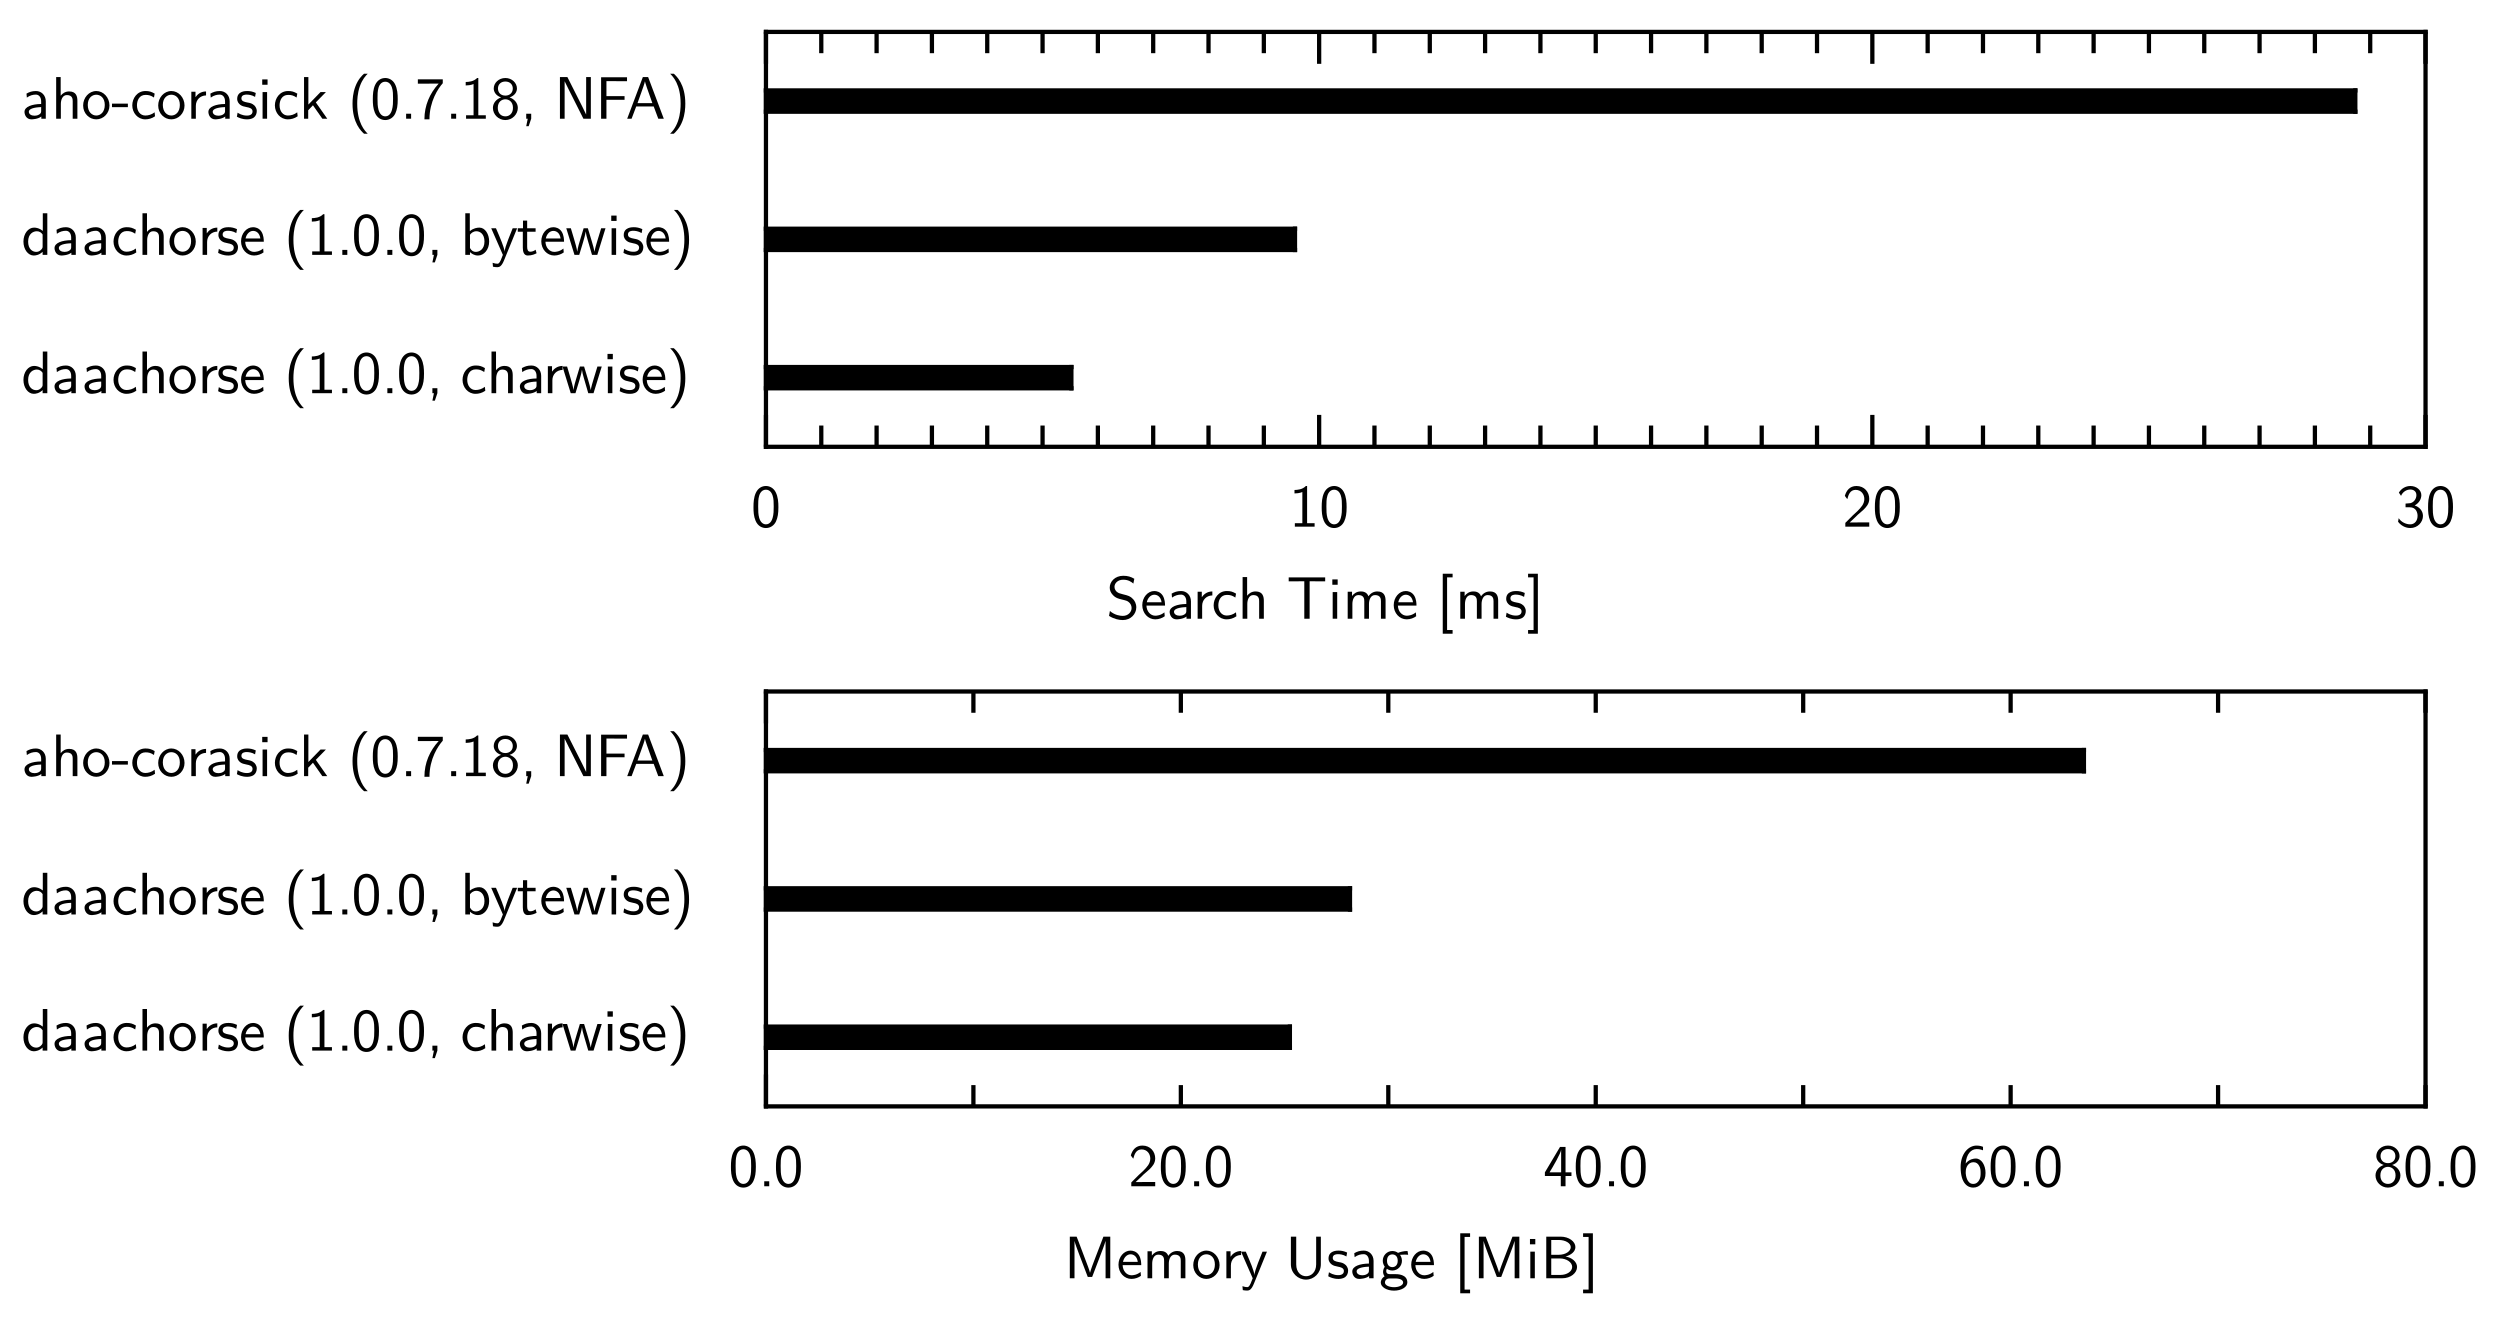 <?xml version="1.0" encoding="UTF-8"?>
<svg xmlns="http://www.w3.org/2000/svg" xmlns:xlink="http://www.w3.org/1999/xlink" width="666.142pt" height="354.331pt" viewBox="0 0 666.142 354.331" version="1.1">
<defs>
<g>
<symbol overflow="visible" id="glyph0-0">
<path style="stroke:none;" d=""/>
</symbol>
<symbol overflow="visible" id="glyph0-1">
<path style="stroke:none;" d="M 7.312 -5.203 C 7.312 -6.469 7.234 -7.953 6.562 -9.25 C 5.922 -10.453 4.812 -10.844 4 -10.844 C 3.047 -10.844 1.938 -10.406 1.281 -8.984 C 0.75 -7.812 0.672 -6.484 0.672 -5.203 C 0.672 -3.953 0.734 -2.781 1.219 -1.609 C 1.859 -0.078 3.062 0.359 3.984 0.359 C 5.141 0.359 6.156 -0.297 6.672 -1.406 C 7.141 -2.453 7.312 -3.5 7.312 -5.203 Z M 6.062 -5.406 C 6.062 -4.344 6.062 -3.344 5.766 -2.328 C 5.359 -0.875 4.5 -0.625 4 -0.625 C 3.172 -0.625 2.516 -1.234 2.188 -2.375 C 1.938 -3.297 1.922 -4.156 1.922 -5.406 C 1.922 -6.406 1.922 -7.375 2.188 -8.25 C 2.281 -8.547 2.688 -9.859 3.984 -9.859 C 5.234 -9.859 5.641 -8.641 5.75 -8.359 C 6.062 -7.469 6.062 -6.391 6.062 -5.406 Z M 6.062 -5.406 "/>
</symbol>
<symbol overflow="visible" id="glyph0-2">
<path style="stroke:none;" d="M 6.781 0 L 6.781 -0.922 L 4.781 -0.922 L 4.781 -10.844 L 4.453 -10.844 C 3.516 -9.859 2.188 -9.812 1.422 -9.781 L 1.422 -8.859 C 1.953 -8.875 2.719 -8.906 3.516 -9.234 L 3.516 -0.922 L 1.516 -0.922 L 1.516 0 Z M 6.781 0 "/>
</symbol>
<symbol overflow="visible" id="glyph0-3">
<path style="stroke:none;" d="M 7.172 0 L 7.172 -1.141 L 4.266 -1.141 C 4.078 -1.141 3.891 -1.125 3.688 -1.125 L 1.953 -1.125 C 2.469 -1.562 3.672 -2.766 4.172 -3.234 C 4.469 -3.516 5.297 -4.188 5.594 -4.469 C 6.312 -5.188 7.172 -6.047 7.172 -7.406 C 7.172 -9.234 5.875 -10.844 3.766 -10.844 C 1.953 -10.844 1.062 -9.594 0.672 -8.219 C 0.859 -7.938 0.938 -7.844 0.969 -7.797 C 1 -7.766 1.172 -7.562 1.328 -7.344 C 1.641 -8.562 2.094 -9.812 3.547 -9.812 C 5.047 -9.812 5.859 -8.609 5.859 -7.375 C 5.859 -6.016 4.953 -5.094 4.016 -4.141 L 2.781 -3 L 0.797 -1.016 L 0.797 0 Z M 7.172 0 "/>
</symbol>
<symbol overflow="visible" id="glyph0-4">
<path style="stroke:none;" d="M 7.312 -2.875 C 7.312 -4.328 6.188 -5.328 5.094 -5.656 C 6.312 -6.312 6.875 -7.406 6.875 -8.406 C 6.875 -9.781 5.547 -10.844 3.969 -10.844 C 2.734 -10.844 1.562 -10.203 0.891 -9.078 L 1.469 -8.219 C 1.938 -9.328 2.969 -9.906 3.953 -9.906 C 4.781 -9.906 5.562 -9.438 5.562 -8.406 C 5.562 -7.438 4.906 -6.484 3.938 -6.266 C 3.844 -6.25 3.797 -6.25 2.672 -6.156 L 2.672 -5.172 L 3.797 -5.172 C 5.531 -5.172 5.875 -3.688 5.875 -2.891 C 5.875 -1.641 5.141 -0.625 3.922 -0.625 C 2.812 -0.625 1.547 -1.188 0.844 -2.266 L 0.672 -1.312 C 1.844 0.188 3.312 0.359 3.953 0.359 C 5.891 0.359 7.312 -1.203 7.312 -2.875 Z M 7.312 -2.875 "/>
</symbol>
<symbol overflow="visible" id="glyph0-5">
<path style="stroke:none;" d="M 2.875 0 L 2.875 -1.328 L 1.547 -1.328 L 1.547 0 Z M 2.875 0 "/>
</symbol>
<symbol overflow="visible" id="glyph0-6">
<path style="stroke:none;" d="M 7.531 -2.734 L 7.531 -3.703 L 5.953 -3.703 L 5.953 -10.484 L 4.484 -10.484 L 0.453 -3.703 L 0.453 -2.734 L 4.688 -2.734 L 4.688 0 L 5.953 0 L 5.953 -2.734 Z M 4.781 -3.703 L 1.688 -3.703 C 2.531 -5.078 4.766 -8.875 4.781 -9.781 Z M 4.781 -3.703 "/>
</symbol>
<symbol overflow="visible" id="glyph0-7">
<path style="stroke:none;" d="M 7.312 -3.547 C 7.312 -5.594 6.25 -7.391 4.719 -7.391 C 4.203 -7.391 2.984 -7.25 2.016 -6.062 C 2.219 -8.625 3.484 -9.906 4.953 -9.906 C 5.562 -9.906 6.078 -9.797 6.641 -9.578 L 6.641 -10.516 C 5.812 -10.844 5.156 -10.844 4.938 -10.844 C 2.688 -10.844 0.672 -8.578 0.672 -5.141 C 0.672 -0.625 2.656 0.359 4.016 0.359 C 4.969 0.359 5.656 -0.016 6.281 -0.734 C 7 -1.547 7.312 -2.281 7.312 -3.547 Z M 6 -3.547 C 6 -3 6 -2.266 5.609 -1.609 C 5.344 -1.172 4.922 -0.625 4.016 -0.625 C 2.312 -0.625 2.078 -2.969 2.031 -3.5 C 2.031 -3.719 2.031 -3.75 2.047 -3.953 C 2.047 -5.125 2.766 -6.406 4.094 -6.406 C 4.859 -6.406 5.312 -6.016 5.625 -5.422 C 5.969 -4.828 6 -4.266 6 -3.547 Z M 6 -3.547 "/>
</symbol>
<symbol overflow="visible" id="glyph0-8">
<path style="stroke:none;" d="M 7.312 -2.875 C 7.312 -4.328 6.188 -5.312 5.109 -5.672 C 6.531 -6.141 7.078 -7.188 7.078 -8.047 C 7.078 -9.547 5.719 -10.844 4 -10.844 C 2.203 -10.844 0.891 -9.516 0.891 -8.047 C 0.891 -7.188 1.438 -6.141 2.859 -5.672 C 1.703 -5.281 0.672 -4.266 0.672 -2.875 C 0.672 -1.141 2.141 0.359 3.984 0.359 C 5.875 0.359 7.312 -1.188 7.312 -2.875 Z M 5.969 -8.047 C 5.969 -6.891 5.141 -6.156 4 -6.156 C 2.766 -6.156 2.016 -6.938 2.016 -8.047 C 2.016 -9.141 2.797 -9.906 3.984 -9.906 C 5.25 -9.906 5.969 -9.078 5.969 -8.047 Z M 6.016 -2.891 C 6.016 -1.344 5.016 -0.625 4 -0.625 C 2.891 -0.625 1.969 -1.391 1.969 -2.891 C 1.969 -4.578 3.109 -5.172 3.984 -5.172 C 4.906 -5.172 6.016 -4.547 6.016 -2.891 Z M 6.016 -2.891 "/>
</symbol>
<symbol overflow="visible" id="glyph0-9">
<path style="stroke:none;" d="M 6.531 0 L 6.531 -4.625 C 6.531 -6.25 5.375 -7.375 3.906 -7.375 C 2.859 -7.375 2.141 -7.109 1.391 -6.688 L 1.484 -5.625 C 2.312 -6.219 3.109 -6.422 3.906 -6.422 C 4.656 -6.422 5.297 -5.781 5.297 -4.609 L 5.297 -3.922 C 2.891 -3.891 0.859 -3.219 0.859 -1.812 C 0.859 -1.125 1.297 0.172 2.688 0.172 C 2.906 0.172 4.406 0.141 5.344 -0.578 L 5.344 0 Z M 5.297 -2.109 C 5.297 -1.812 5.297 -1.406 4.75 -1.109 C 4.281 -0.812 3.672 -0.797 3.5 -0.797 C 2.734 -0.797 2.016 -1.172 2.016 -1.844 C 2.016 -2.953 4.609 -3.062 5.297 -3.094 Z M 5.297 -2.109 "/>
</symbol>
<symbol overflow="visible" id="glyph0-10">
<path style="stroke:none;" d="M 6.953 0 L 6.953 -4.766 C 6.953 -5.812 6.719 -7.266 4.766 -7.266 C 3.766 -7.266 3 -6.781 2.5 -6.125 L 2.5 -11.094 L 1.297 -11.094 L 1.297 0 L 2.547 0 L 2.547 -3.922 C 2.547 -4.969 2.938 -6.297 4.156 -6.297 C 5.688 -6.297 5.703 -5.156 5.703 -4.656 L 5.703 0 Z M 6.953 0 "/>
</symbol>
<symbol overflow="visible" id="glyph0-11">
<path style="stroke:none;" d="M 7.5 -3.516 C 7.5 -5.656 5.891 -7.375 4 -7.375 C 2.031 -7.375 0.484 -5.609 0.484 -3.516 C 0.484 -1.406 2.109 0.172 3.984 0.172 C 5.891 0.172 7.5 -1.438 7.5 -3.516 Z M 6.25 -3.672 C 6.25 -1.797 5.156 -0.844 3.984 -0.844 C 2.875 -0.844 1.719 -1.75 1.719 -3.672 C 1.719 -5.609 2.938 -6.391 3.984 -6.391 C 5.094 -6.391 6.25 -5.562 6.25 -3.672 Z M 6.25 -3.672 "/>
</symbol>
<symbol overflow="visible" id="glyph0-12">
<path style="stroke:none;" d="M 4.406 -3.078 L 4.406 -4.016 L 0.172 -4.016 L 0.172 -3.078 Z M 4.406 -3.078 "/>
</symbol>
<symbol overflow="visible" id="glyph0-13">
<path style="stroke:none;" d="M 6.641 -0.641 L 6.531 -1.703 C 5.719 -1.078 4.859 -0.844 4.047 -0.844 C 2.719 -0.844 1.828 -2 1.828 -3.562 C 1.828 -4.812 2.406 -6.344 4.109 -6.344 C 4.938 -6.344 5.484 -6.219 6.359 -5.641 L 6.547 -6.688 C 5.609 -7.219 5.062 -7.375 4.094 -7.375 C 1.875 -7.375 0.578 -5.438 0.578 -3.547 C 0.578 -1.562 2.031 0.172 4.031 0.172 C 4.891 0.172 5.766 -0.047 6.641 -0.641 Z M 6.641 -0.641 "/>
</symbol>
<symbol overflow="visible" id="glyph0-14">
<path style="stroke:none;" d="M 5.234 -6.203 L 5.234 -7.266 C 3.797 -7.25 2.922 -6.469 2.422 -5.734 L 2.422 -7.188 L 1.312 -7.188 L 1.312 0 L 2.516 0 L 2.516 -3.422 C 2.516 -5.016 3.656 -6.172 5.234 -6.203 Z M 5.234 -6.203 "/>
</symbol>
<symbol overflow="visible" id="glyph0-15">
<path style="stroke:none;" d="M 5.75 -2.047 C 5.75 -2.922 5.156 -3.469 5.125 -3.516 C 4.5 -4.078 4.078 -4.172 3.281 -4.312 C 2.391 -4.484 1.656 -4.656 1.656 -5.438 C 1.656 -6.422 2.812 -6.422 3.016 -6.422 C 3.531 -6.422 4.375 -6.359 5.297 -5.812 L 5.484 -6.859 C 4.656 -7.234 4 -7.375 3.188 -7.375 C 2.781 -7.375 0.531 -7.375 0.531 -5.281 C 0.531 -4.484 0.984 -3.984 1.391 -3.672 C 1.891 -3.328 2.234 -3.266 3.109 -3.078 C 3.688 -2.969 4.625 -2.781 4.625 -1.938 C 4.625 -0.828 3.359 -0.828 3.109 -0.828 C 1.828 -0.828 0.922 -1.422 0.641 -1.609 L 0.453 -0.531 C 0.953 -0.266 1.844 0.172 3.141 0.172 C 3.422 0.172 4.297 0.172 4.984 -0.328 C 5.484 -0.719 5.75 -1.359 5.75 -2.047 Z M 5.75 -2.047 "/>
</symbol>
<symbol overflow="visible" id="glyph0-16">
<path style="stroke:none;" d="M 2.5 0 L 2.5 -7.094 L 1.297 -7.094 L 1.297 0 Z M 2.625 -9.047 L 2.625 -10.469 L 1.203 -10.469 L 1.203 -9.047 Z M 2.625 -9.047 "/>
</symbol>
<symbol overflow="visible" id="glyph0-17">
<path style="stroke:none;" d="M 7.531 0 L 4.484 -4.344 L 7.172 -7.094 L 5.734 -7.094 L 2.5 -3.766 L 2.5 -11.094 L 1.344 -11.094 L 1.344 0 L 2.453 0 L 2.453 -2.25 L 3.719 -3.578 L 6.219 0 Z M 7.531 0 "/>
</symbol>
<symbol overflow="visible" id="glyph0-18">
<path style="stroke:none;" d=""/>
</symbol>
<symbol overflow="visible" id="glyph0-19">
<path style="stroke:none;" d="M 5.312 4 C 4.547 3.234 2.516 1.172 2.516 -4 C 2.516 -4.891 2.562 -6.766 3.219 -8.641 C 3.875 -10.5 4.781 -11.453 5.312 -11.984 L 4.328 -11.984 C 3.812 -11.516 2.75 -10.531 2.016 -8.562 C 1.375 -6.859 1.266 -5.156 1.266 -4 C 1.266 1.172 3.562 3.297 4.328 4 Z M 5.312 4 "/>
</symbol>
<symbol overflow="visible" id="glyph0-20">
<path style="stroke:none;" d="M 7.312 -9.453 L 7.312 -10.484 L 0.672 -10.484 L 0.672 -9.344 L 3.703 -9.344 C 3.906 -9.344 4.094 -9.359 4.281 -9.359 L 6.219 -9.359 C 3.859 -6.766 2.422 -3.562 2.422 0.172 L 3.766 0.172 C 3.766 -4.625 6.062 -8.047 7.312 -9.453 Z M 7.312 -9.453 "/>
</symbol>
<symbol overflow="visible" id="glyph0-21">
<path style="stroke:none;" d="M 2.875 -0.016 L 2.875 -1.328 L 1.547 -1.328 L 1.547 0 L 1.953 0 L 1.547 2 L 2.203 2 Z M 2.875 -0.016 "/>
</symbol>
<symbol overflow="visible" id="glyph0-22">
<path style="stroke:none;" d="M 9.766 0 L 9.766 -11.094 L 8.516 -11.094 L 8.516 -1.141 L 8.5 -1.141 L 7.438 -3.328 L 3.516 -11.094 L 1.531 -11.094 L 1.531 0 L 2.781 0 L 2.781 -9.953 L 2.797 -9.953 L 3.875 -7.766 L 7.781 0 Z M 9.766 0 "/>
</symbol>
<symbol overflow="visible" id="glyph0-23">
<path style="stroke:none;" d="M 8.406 -10 L 8.406 -11.047 L 1.5 -11.047 L 1.5 0 L 2.922 0 L 2.922 -5.031 L 7.75 -5.031 L 7.75 -6.016 L 2.922 -6.016 L 2.922 -10.016 L 5.016 -10.016 C 5.203 -10.016 5.406 -10 5.594 -10 Z M 8.406 -10 "/>
</symbol>
<symbol overflow="visible" id="glyph0-24">
<path style="stroke:none;" d="M 10.203 0 L 6.031 -11.094 L 4.625 -11.094 L 0.453 0 L 1.625 0 L 2.859 -3.266 L 7.516 -3.266 L 8.734 0 Z M 7.156 -4.156 L 3.203 -4.156 C 4.016 -6.438 3.422 -4.766 4.234 -7.047 C 4.578 -7.984 5.062 -9.344 5.172 -9.938 L 5.188 -9.938 C 5.234 -9.719 5.344 -9.312 5.703 -8.266 Z M 7.156 -4.156 "/>
</symbol>
<symbol overflow="visible" id="glyph0-25">
<path style="stroke:none;" d="M 4.938 -4 C 4.938 -9.156 2.641 -11.281 1.875 -11.984 L 0.891 -11.984 C 1.656 -11.219 3.688 -9.156 3.688 -4 C 3.688 -3.094 3.641 -1.234 2.984 0.656 C 2.328 2.516 1.422 3.469 0.891 4 L 1.875 4 C 2.375 3.516 3.453 2.547 4.188 0.578 C 4.828 -1.141 4.938 -2.828 4.938 -4 Z M 4.938 -4 "/>
</symbol>
<symbol overflow="visible" id="glyph0-26">
<path style="stroke:none;" d="M 6.938 0 L 6.938 -11.094 L 5.734 -11.094 L 5.734 -6.391 C 4.891 -7.094 4 -7.266 3.406 -7.266 C 1.828 -7.266 0.578 -5.609 0.578 -3.547 C 0.578 -1.453 1.812 0.172 3.328 0.172 C 3.859 0.172 4.797 0.031 5.688 -0.828 L 5.688 0 Z M 5.688 -2.219 C 5.688 -2 5.672 -1.703 5.156 -1.25 C 4.797 -0.922 4.391 -0.797 3.984 -0.797 C 2.984 -0.797 1.828 -1.547 1.828 -3.531 C 1.828 -5.641 3.203 -6.297 4.141 -6.297 C 4.859 -6.297 5.344 -5.938 5.688 -5.422 Z M 5.688 -2.219 "/>
</symbol>
<symbol overflow="visible" id="glyph0-27">
<path style="stroke:none;" d="M 6.625 -3.5 C 6.625 -4.047 6.594 -5.25 5.984 -6.203 C 5.328 -7.188 4.344 -7.375 3.766 -7.375 C 2 -7.375 0.562 -5.672 0.562 -3.609 C 0.562 -1.5 2.094 0.172 4.016 0.172 C 5.016 0.172 5.938 -0.203 6.547 -0.656 L 6.453 -1.688 C 5.453 -0.859 4.391 -0.797 4.031 -0.797 C 2.75 -0.797 1.719 -1.938 1.672 -3.5 Z M 5.703 -4.375 L 1.766 -4.375 C 2.016 -5.594 2.859 -6.391 3.766 -6.391 C 4.609 -6.391 5.5 -5.844 5.703 -4.375 Z M 5.703 -4.375 "/>
</symbol>
<symbol overflow="visible" id="glyph0-28">
<path style="stroke:none;" d="M 7.672 -3.562 C 7.672 -5.547 6.578 -7.266 5.078 -7.266 C 4.453 -7.266 3.469 -7.109 2.516 -6.328 L 2.516 -11.094 L 1.312 -11.094 L 1.312 0 L 2.562 0 L 2.562 -0.734 C 2.938 -0.391 3.625 0.172 4.703 0.172 C 6.297 0.172 7.672 -1.422 7.672 -3.562 Z M 6.422 -3.562 C 6.422 -1.484 5.078 -0.797 4.109 -0.797 C 3.484 -0.797 2.953 -1.094 2.562 -1.828 L 2.562 -5.359 C 2.812 -5.734 3.391 -6.297 4.266 -6.297 C 5.203 -6.297 6.422 -5.609 6.422 -3.562 Z M 6.422 -3.562 "/>
</symbol>
<symbol overflow="visible" id="glyph0-29">
<path style="stroke:none;" d="M 7.125 -7.094 L 5.938 -7.094 C 3.859 -2.016 3.812 -1.281 3.797 -0.906 L 3.781 -0.906 C 3.688 -1.984 2.406 -4.953 2.344 -5.094 L 1.484 -7.094 L 0.219 -7.094 L 3.328 0 L 2.75 1.438 C 2.328 2.359 2.062 2.359 1.844 2.359 C 1.578 2.359 1.078 2.297 0.594 2.109 L 0.688 3.156 C 1.031 3.234 1.484 3.281 1.844 3.281 C 2.391 3.281 2.984 3.078 3.641 1.453 Z M 7.125 -7.094 "/>
</symbol>
<symbol overflow="visible" id="glyph0-30">
<path style="stroke:none;" d="M 5.312 -0.438 L 5.047 -1.375 C 4.641 -1.031 4.125 -0.844 3.609 -0.844 C 3.016 -0.844 2.797 -1.328 2.797 -2.172 L 2.797 -6.172 L 5.047 -6.172 L 5.047 -7.094 L 2.797 -7.094 L 2.797 -9.125 L 1.688 -9.125 L 1.688 -7.094 L 0.297 -7.094 L 0.297 -6.172 L 1.641 -6.172 L 1.641 -1.906 C 1.641 -0.938 1.875 0.172 2.969 0.172 C 4.094 0.172 4.906 -0.219 5.312 -0.438 Z M 5.312 -0.438 "/>
</symbol>
<symbol overflow="visible" id="glyph0-31">
<path style="stroke:none;" d="M 10.672 -7.094 L 9.516 -7.094 L 8.484 -3.703 C 8.312 -3.141 7.828 -1.547 7.75 -0.859 L 7.734 -0.859 C 7.672 -1.359 7.266 -2.781 7 -3.688 L 5.969 -7.094 L 4.844 -7.094 L 3.938 -4.094 C 3.75 -3.531 3.219 -1.688 3.156 -0.875 L 3.141 -0.875 C 3.047 -1.641 2.531 -3.453 2.266 -4.328 L 1.438 -7.094 L 0.219 -7.094 L 2.406 0 L 3.672 0 L 4.672 -3.297 C 4.891 -4.031 5.344 -5.609 5.391 -6.203 L 5.406 -6.203 C 5.438 -5.75 5.703 -4.656 5.922 -3.969 L 7.078 0 L 8.484 0 Z M 10.672 -7.094 "/>
</symbol>
<symbol overflow="visible" id="glyph0-32">
<path style="stroke:none;" d="M 7.969 -3.016 C 7.969 -4.062 7.484 -4.828 7.125 -5.203 C 6.375 -6.016 5.844 -6.156 4.375 -6.516 C 3.453 -6.75 3.203 -6.812 2.719 -7.219 C 2.609 -7.328 2.156 -7.781 2.156 -8.484 C 2.156 -9.438 3.016 -10.391 4.484 -10.391 C 5.828 -10.391 6.594 -9.859 7.188 -9.359 L 7.438 -10.641 C 6.547 -11.172 5.672 -11.438 4.5 -11.438 C 2.281 -11.438 0.891 -9.875 0.891 -8.297 C 0.891 -7.609 1.125 -6.938 1.766 -6.266 C 2.422 -5.547 3.141 -5.359 4.078 -5.125 C 5.438 -4.797 5.594 -4.75 6.047 -4.344 C 6.359 -4.078 6.719 -3.547 6.719 -2.859 C 6.719 -1.812 5.828 -0.75 4.375 -0.75 C 3.719 -0.75 2.281 -0.906 0.938 -2.047 L 0.703 -0.75 C 2.109 0.125 3.391 0.359 4.391 0.359 C 6.5 0.359 7.969 -1.266 7.969 -3.016 Z M 7.969 -3.016 "/>
</symbol>
<symbol overflow="visible" id="glyph0-33">
<path style="stroke:none;" d="M 10.297 -9.953 L 10.297 -11 L 0.578 -11 L 0.578 -9.953 L 2.719 -9.953 C 2.906 -9.953 3.094 -9.969 3.297 -9.969 L 4.734 -9.969 L 4.734 0 L 6.156 0 L 6.156 -9.969 L 7.578 -9.969 C 7.766 -9.969 7.953 -9.953 8.156 -9.953 Z M 10.297 -9.953 "/>
</symbol>
<symbol overflow="visible" id="glyph0-34">
<path style="stroke:none;" d="M 11.391 0 L 11.391 -4.766 C 11.391 -5.828 11.141 -7.266 9.203 -7.266 C 8.25 -7.266 7.422 -6.828 6.828 -5.969 C 6.406 -7.172 5.297 -7.266 4.781 -7.266 C 3.625 -7.266 2.875 -6.625 2.453 -6.047 L 2.453 -7.188 L 1.297 -7.188 L 1.297 0 L 2.547 0 L 2.547 -3.922 C 2.547 -5 2.969 -6.297 4.156 -6.297 C 5.641 -6.297 5.719 -5.266 5.719 -4.656 L 5.719 0 L 6.969 0 L 6.969 -3.922 C 6.969 -5 7.406 -6.297 8.578 -6.297 C 10.062 -6.297 10.156 -5.266 10.156 -4.656 L 10.156 0 Z M 11.391 0 "/>
</symbol>
<symbol overflow="visible" id="glyph0-35">
<path style="stroke:none;" d="M 4.25 4 L 4.25 3.016 L 2.781 3.016 L 2.781 -11.016 L 4.25 -11.016 L 4.25 -11.984 L 1.625 -11.984 L 1.625 4 Z M 4.25 4 "/>
</symbol>
<symbol overflow="visible" id="glyph0-36">
<path style="stroke:none;" d="M 2.969 4 L 2.969 -11.984 L 0.359 -11.984 L 0.359 -11.016 L 1.828 -11.016 L 1.828 3.016 L 0.359 3.016 L 0.359 4 Z M 2.969 4 "/>
</symbol>
<symbol overflow="visible" id="glyph0-37">
<path style="stroke:none;" d="M 12.375 0 L 12.375 -11.094 L 10.547 -11.094 L 8.469 -5.672 C 7.906 -4.219 7.156 -2.234 6.984 -1.484 L 6.969 -1.484 C 6.891 -1.828 6.703 -2.406 6.453 -3.078 L 3.953 -9.703 L 3.406 -11.094 L 1.594 -11.094 L 1.594 0 L 2.844 0 L 2.844 -9.906 L 2.859 -9.906 C 2.953 -9.406 3.594 -7.656 4.016 -6.562 L 6.375 -0.359 L 7.547 -0.359 L 9.672 -5.922 L 10.438 -7.938 C 10.594 -8.406 11.031 -9.562 11.109 -9.922 L 11.125 -9.906 L 11.125 0 Z M 12.375 0 "/>
</symbol>
<symbol overflow="visible" id="glyph0-38">
<path style="stroke:none;" d="M 9.484 -3.719 L 9.484 -11.094 L 8.234 -11.094 L 8.234 -3.703 C 8.234 -1.594 6.891 -0.547 5.547 -0.547 C 4.234 -0.547 2.922 -1.547 2.922 -3.703 L 2.922 -11.094 L 1.5 -11.094 L 1.5 -3.719 C 1.5 -1.391 3.375 0.359 5.531 0.359 C 7.672 0.359 9.484 -1.406 9.484 -3.719 Z M 9.484 -3.719 "/>
</symbol>
<symbol overflow="visible" id="glyph0-39">
<path style="stroke:none;" d="M 7.75 -6.266 L 7.578 -7.266 C 6.453 -7.266 5.531 -6.969 5.047 -6.766 C 4.719 -7.031 4.172 -7.266 3.531 -7.266 C 2.156 -7.266 0.984 -6.125 0.984 -4.672 C 0.984 -4.078 1.203 -3.5 1.516 -3.078 C 1.062 -2.422 1.062 -1.812 1.062 -1.719 C 1.062 -1.312 1.203 -0.844 1.469 -0.516 C 0.641 -0.016 0.453 0.719 0.453 1.141 C 0.453 2.328 2.031 3.297 3.984 3.297 C 5.953 3.297 7.531 2.344 7.531 1.125 C 7.531 -1.109 4.859 -1.109 4.234 -1.109 L 2.828 -1.109 C 2.625 -1.109 1.906 -1.109 1.906 -1.953 C 1.906 -2.125 1.969 -2.375 2.078 -2.531 C 2.406 -2.281 2.938 -2.062 3.531 -2.062 C 4.969 -2.062 6.094 -3.25 6.094 -4.672 C 6.094 -5.438 5.734 -6.031 5.562 -6.266 L 5.625 -6.25 C 5.984 -6.25 6.422 -6.312 6.812 -6.312 C 7.094 -6.312 7.75 -6.266 7.75 -6.266 Z M 4.969 -4.672 C 4.969 -3.422 4.219 -2.969 3.531 -2.969 C 2.938 -2.969 2.109 -3.344 2.109 -4.672 C 2.109 -6 2.938 -6.359 3.531 -6.359 C 4.219 -6.359 4.969 -5.922 4.969 -4.672 Z M 6.406 1.156 C 6.406 1.859 5.312 2.375 4 2.375 C 2.703 2.375 1.562 1.891 1.562 1.141 C 1.562 1.094 1.562 0.047 2.812 0.047 L 4.25 0.047 C 4.609 0.047 6.406 0.047 6.406 1.156 Z M 6.406 1.156 "/>
</symbol>
<symbol overflow="visible" id="glyph0-40">
<path style="stroke:none;" d="M 9.75 -3 C 9.75 -4.391 8.359 -5.531 6.672 -5.797 C 8.125 -6.172 9.312 -7.094 9.312 -8.312 C 9.312 -9.781 7.609 -11.094 5.344 -11.094 L 1.547 -11.094 L 1.547 0 L 5.766 0 C 8.078 0 9.75 -1.438 9.75 -3 Z M 8.078 -8.297 C 8.078 -7.344 6.938 -6.25 4.734 -6.25 L 2.875 -6.25 L 2.875 -10.203 L 4.891 -10.203 C 6.672 -10.203 8.078 -9.344 8.078 -8.297 Z M 8.453 -3.016 C 8.453 -1.828 7.047 -0.891 5.328 -0.891 L 2.875 -0.891 L 2.875 -5.281 L 5.188 -5.281 C 6.891 -5.281 8.453 -4.297 8.453 -3.016 Z M 8.453 -3.016 "/>
</symbol>
</g>
</defs>
<g id="surface326673">
<path style="fill:none;stroke-width:1.134;stroke-linecap:square;stroke-linejoin:miter;stroke:rgb(0%,0%,0%);stroke-opacity:1;stroke-miterlimit:10;" d="M 204.094 119.055 L 646.301 119.055 "/>
<path style="fill:none;stroke-width:1.134;stroke-linecap:butt;stroke-linejoin:miter;stroke:rgb(0%,0%,0%);stroke-opacity:1;stroke-miterlimit:10;" d="M 204.094 119.055 L 204.094 110.551 "/>
<path style="fill:none;stroke-width:1.134;stroke-linecap:butt;stroke-linejoin:miter;stroke:rgb(0%,0%,0%);stroke-opacity:1;stroke-miterlimit:10;" d="M 218.836 119.055 L 218.836 113.387 "/>
<path style="fill:none;stroke-width:1.134;stroke-linecap:butt;stroke-linejoin:miter;stroke:rgb(0%,0%,0%);stroke-opacity:1;stroke-miterlimit:10;" d="M 233.574 119.055 L 233.574 113.387 "/>
<path style="fill:none;stroke-width:1.134;stroke-linecap:butt;stroke-linejoin:miter;stroke:rgb(0%,0%,0%);stroke-opacity:1;stroke-miterlimit:10;" d="M 248.316 119.055 L 248.316 113.387 "/>
<path style="fill:none;stroke-width:1.134;stroke-linecap:butt;stroke-linejoin:miter;stroke:rgb(0%,0%,0%);stroke-opacity:1;stroke-miterlimit:10;" d="M 263.055 119.055 L 263.055 113.387 "/>
<path style="fill:none;stroke-width:1.134;stroke-linecap:butt;stroke-linejoin:miter;stroke:rgb(0%,0%,0%);stroke-opacity:1;stroke-miterlimit:10;" d="M 277.797 119.055 L 277.797 113.387 "/>
<path style="fill:none;stroke-width:1.134;stroke-linecap:butt;stroke-linejoin:miter;stroke:rgb(0%,0%,0%);stroke-opacity:1;stroke-miterlimit:10;" d="M 292.535 119.055 L 292.535 113.387 "/>
<path style="fill:none;stroke-width:1.134;stroke-linecap:butt;stroke-linejoin:miter;stroke:rgb(0%,0%,0%);stroke-opacity:1;stroke-miterlimit:10;" d="M 307.277 119.055 L 307.277 113.387 "/>
<path style="fill:none;stroke-width:1.134;stroke-linecap:butt;stroke-linejoin:miter;stroke:rgb(0%,0%,0%);stroke-opacity:1;stroke-miterlimit:10;" d="M 322.016 119.055 L 322.016 113.387 "/>
<path style="fill:none;stroke-width:1.134;stroke-linecap:butt;stroke-linejoin:miter;stroke:rgb(0%,0%,0%);stroke-opacity:1;stroke-miterlimit:10;" d="M 336.758 119.055 L 336.758 113.387 "/>
<path style="fill:none;stroke-width:1.134;stroke-linecap:butt;stroke-linejoin:miter;stroke:rgb(0%,0%,0%);stroke-opacity:1;stroke-miterlimit:10;" d="M 351.496 119.055 L 351.496 110.551 "/>
<path style="fill:none;stroke-width:1.134;stroke-linecap:butt;stroke-linejoin:miter;stroke:rgb(0%,0%,0%);stroke-opacity:1;stroke-miterlimit:10;" d="M 366.234 119.055 L 366.234 113.387 "/>
<path style="fill:none;stroke-width:1.134;stroke-linecap:butt;stroke-linejoin:miter;stroke:rgb(0%,0%,0%);stroke-opacity:1;stroke-miterlimit:10;" d="M 380.977 119.055 L 380.977 113.387 "/>
<path style="fill:none;stroke-width:1.134;stroke-linecap:butt;stroke-linejoin:miter;stroke:rgb(0%,0%,0%);stroke-opacity:1;stroke-miterlimit:10;" d="M 395.715 119.055 L 395.715 113.387 "/>
<path style="fill:none;stroke-width:1.134;stroke-linecap:butt;stroke-linejoin:miter;stroke:rgb(0%,0%,0%);stroke-opacity:1;stroke-miterlimit:10;" d="M 410.457 119.055 L 410.457 113.387 "/>
<path style="fill:none;stroke-width:1.134;stroke-linecap:butt;stroke-linejoin:miter;stroke:rgb(0%,0%,0%);stroke-opacity:1;stroke-miterlimit:10;" d="M 425.195 119.055 L 425.195 113.387 "/>
<path style="fill:none;stroke-width:1.134;stroke-linecap:butt;stroke-linejoin:miter;stroke:rgb(0%,0%,0%);stroke-opacity:1;stroke-miterlimit:10;" d="M 439.938 119.055 L 439.938 113.387 "/>
<path style="fill:none;stroke-width:1.134;stroke-linecap:butt;stroke-linejoin:miter;stroke:rgb(0%,0%,0%);stroke-opacity:1;stroke-miterlimit:10;" d="M 454.676 119.055 L 454.676 113.387 "/>
<path style="fill:none;stroke-width:1.134;stroke-linecap:butt;stroke-linejoin:miter;stroke:rgb(0%,0%,0%);stroke-opacity:1;stroke-miterlimit:10;" d="M 469.418 119.055 L 469.418 113.387 "/>
<path style="fill:none;stroke-width:1.134;stroke-linecap:butt;stroke-linejoin:miter;stroke:rgb(0%,0%,0%);stroke-opacity:1;stroke-miterlimit:10;" d="M 484.156 119.055 L 484.156 113.387 "/>
<path style="fill:none;stroke-width:1.134;stroke-linecap:butt;stroke-linejoin:miter;stroke:rgb(0%,0%,0%);stroke-opacity:1;stroke-miterlimit:10;" d="M 498.898 119.055 L 498.898 110.551 "/>
<path style="fill:none;stroke-width:1.134;stroke-linecap:butt;stroke-linejoin:miter;stroke:rgb(0%,0%,0%);stroke-opacity:1;stroke-miterlimit:10;" d="M 513.637 119.055 L 513.637 113.387 "/>
<path style="fill:none;stroke-width:1.134;stroke-linecap:butt;stroke-linejoin:miter;stroke:rgb(0%,0%,0%);stroke-opacity:1;stroke-miterlimit:10;" d="M 528.379 119.055 L 528.379 113.387 "/>
<path style="fill:none;stroke-width:1.134;stroke-linecap:butt;stroke-linejoin:miter;stroke:rgb(0%,0%,0%);stroke-opacity:1;stroke-miterlimit:10;" d="M 543.117 119.055 L 543.117 113.387 "/>
<path style="fill:none;stroke-width:1.134;stroke-linecap:butt;stroke-linejoin:miter;stroke:rgb(0%,0%,0%);stroke-opacity:1;stroke-miterlimit:10;" d="M 557.859 119.055 L 557.859 113.387 "/>
<path style="fill:none;stroke-width:1.134;stroke-linecap:butt;stroke-linejoin:miter;stroke:rgb(0%,0%,0%);stroke-opacity:1;stroke-miterlimit:10;" d="M 572.598 119.055 L 572.598 113.387 "/>
<path style="fill:none;stroke-width:1.134;stroke-linecap:butt;stroke-linejoin:miter;stroke:rgb(0%,0%,0%);stroke-opacity:1;stroke-miterlimit:10;" d="M 587.34 119.055 L 587.34 113.387 "/>
<path style="fill:none;stroke-width:1.134;stroke-linecap:butt;stroke-linejoin:miter;stroke:rgb(0%,0%,0%);stroke-opacity:1;stroke-miterlimit:10;" d="M 602.078 119.055 L 602.078 113.387 "/>
<path style="fill:none;stroke-width:1.134;stroke-linecap:butt;stroke-linejoin:miter;stroke:rgb(0%,0%,0%);stroke-opacity:1;stroke-miterlimit:10;" d="M 616.82 119.055 L 616.82 113.387 "/>
<path style="fill:none;stroke-width:1.134;stroke-linecap:butt;stroke-linejoin:miter;stroke:rgb(0%,0%,0%);stroke-opacity:1;stroke-miterlimit:10;" d="M 631.559 119.055 L 631.559 113.387 "/>
<path style="fill:none;stroke-width:1.134;stroke-linecap:butt;stroke-linejoin:miter;stroke:rgb(0%,0%,0%);stroke-opacity:1;stroke-miterlimit:10;" d="M 646.301 119.055 L 646.301 110.551 "/>
<g style="fill:rgb(0%,0%,0%);fill-opacity:1;">
  <use xlink:href="#glyph0-1" x="200.098" y="140.34"/>
</g>
<g style="fill:rgb(0%,0%,0%);fill-opacity:1;">
  <use xlink:href="#glyph0-2" x="343.504" y="140.34"/>
  <use xlink:href="#glyph0-1" x="351.504" y="140.34"/>
</g>
<g style="fill:rgb(0%,0%,0%);fill-opacity:1;">
  <use xlink:href="#glyph0-3" x="490.902" y="140.34"/>
  <use xlink:href="#glyph0-1" x="498.902" y="140.34"/>
</g>
<g style="fill:rgb(0%,0%,0%);fill-opacity:1;">
  <use xlink:href="#glyph0-4" x="638.305" y="140.34"/>
  <use xlink:href="#glyph0-1" x="646.305" y="140.34"/>
</g>
<path style="fill:none;stroke-width:1.134;stroke-linecap:square;stroke-linejoin:miter;stroke:rgb(0%,0%,0%);stroke-opacity:1;stroke-miterlimit:10;" d="M 204.094 119.055 L 204.094 8.504 "/>
<path style="fill:none;stroke-width:1.134;stroke-linecap:square;stroke-linejoin:miter;stroke:rgb(0%,0%,0%);stroke-opacity:1;stroke-miterlimit:10;" d="M 204.094 8.504 L 646.301 8.504 "/>
<path style="fill:none;stroke-width:1.134;stroke-linecap:butt;stroke-linejoin:miter;stroke:rgb(0%,0%,0%);stroke-opacity:1;stroke-miterlimit:10;" d="M 204.094 8.504 L 204.094 17.008 "/>
<path style="fill:none;stroke-width:1.134;stroke-linecap:butt;stroke-linejoin:miter;stroke:rgb(0%,0%,0%);stroke-opacity:1;stroke-miterlimit:10;" d="M 218.836 8.504 L 218.836 14.172 "/>
<path style="fill:none;stroke-width:1.134;stroke-linecap:butt;stroke-linejoin:miter;stroke:rgb(0%,0%,0%);stroke-opacity:1;stroke-miterlimit:10;" d="M 233.574 8.504 L 233.574 14.172 "/>
<path style="fill:none;stroke-width:1.134;stroke-linecap:butt;stroke-linejoin:miter;stroke:rgb(0%,0%,0%);stroke-opacity:1;stroke-miterlimit:10;" d="M 248.316 8.504 L 248.316 14.172 "/>
<path style="fill:none;stroke-width:1.134;stroke-linecap:butt;stroke-linejoin:miter;stroke:rgb(0%,0%,0%);stroke-opacity:1;stroke-miterlimit:10;" d="M 263.055 8.504 L 263.055 14.172 "/>
<path style="fill:none;stroke-width:1.134;stroke-linecap:butt;stroke-linejoin:miter;stroke:rgb(0%,0%,0%);stroke-opacity:1;stroke-miterlimit:10;" d="M 277.797 8.504 L 277.797 14.172 "/>
<path style="fill:none;stroke-width:1.134;stroke-linecap:butt;stroke-linejoin:miter;stroke:rgb(0%,0%,0%);stroke-opacity:1;stroke-miterlimit:10;" d="M 292.535 8.504 L 292.535 14.172 "/>
<path style="fill:none;stroke-width:1.134;stroke-linecap:butt;stroke-linejoin:miter;stroke:rgb(0%,0%,0%);stroke-opacity:1;stroke-miterlimit:10;" d="M 307.277 8.504 L 307.277 14.172 "/>
<path style="fill:none;stroke-width:1.134;stroke-linecap:butt;stroke-linejoin:miter;stroke:rgb(0%,0%,0%);stroke-opacity:1;stroke-miterlimit:10;" d="M 322.016 8.504 L 322.016 14.172 "/>
<path style="fill:none;stroke-width:1.134;stroke-linecap:butt;stroke-linejoin:miter;stroke:rgb(0%,0%,0%);stroke-opacity:1;stroke-miterlimit:10;" d="M 336.758 8.504 L 336.758 14.172 "/>
<path style="fill:none;stroke-width:1.134;stroke-linecap:butt;stroke-linejoin:miter;stroke:rgb(0%,0%,0%);stroke-opacity:1;stroke-miterlimit:10;" d="M 351.496 8.504 L 351.496 17.008 "/>
<path style="fill:none;stroke-width:1.134;stroke-linecap:butt;stroke-linejoin:miter;stroke:rgb(0%,0%,0%);stroke-opacity:1;stroke-miterlimit:10;" d="M 366.234 8.504 L 366.234 14.172 "/>
<path style="fill:none;stroke-width:1.134;stroke-linecap:butt;stroke-linejoin:miter;stroke:rgb(0%,0%,0%);stroke-opacity:1;stroke-miterlimit:10;" d="M 380.977 8.504 L 380.977 14.172 "/>
<path style="fill:none;stroke-width:1.134;stroke-linecap:butt;stroke-linejoin:miter;stroke:rgb(0%,0%,0%);stroke-opacity:1;stroke-miterlimit:10;" d="M 395.715 8.504 L 395.715 14.172 "/>
<path style="fill:none;stroke-width:1.134;stroke-linecap:butt;stroke-linejoin:miter;stroke:rgb(0%,0%,0%);stroke-opacity:1;stroke-miterlimit:10;" d="M 410.457 8.504 L 410.457 14.172 "/>
<path style="fill:none;stroke-width:1.134;stroke-linecap:butt;stroke-linejoin:miter;stroke:rgb(0%,0%,0%);stroke-opacity:1;stroke-miterlimit:10;" d="M 425.195 8.504 L 425.195 14.172 "/>
<path style="fill:none;stroke-width:1.134;stroke-linecap:butt;stroke-linejoin:miter;stroke:rgb(0%,0%,0%);stroke-opacity:1;stroke-miterlimit:10;" d="M 439.938 8.504 L 439.938 14.172 "/>
<path style="fill:none;stroke-width:1.134;stroke-linecap:butt;stroke-linejoin:miter;stroke:rgb(0%,0%,0%);stroke-opacity:1;stroke-miterlimit:10;" d="M 454.676 8.504 L 454.676 14.172 "/>
<path style="fill:none;stroke-width:1.134;stroke-linecap:butt;stroke-linejoin:miter;stroke:rgb(0%,0%,0%);stroke-opacity:1;stroke-miterlimit:10;" d="M 469.418 8.504 L 469.418 14.172 "/>
<path style="fill:none;stroke-width:1.134;stroke-linecap:butt;stroke-linejoin:miter;stroke:rgb(0%,0%,0%);stroke-opacity:1;stroke-miterlimit:10;" d="M 484.156 8.504 L 484.156 14.172 "/>
<path style="fill:none;stroke-width:1.134;stroke-linecap:butt;stroke-linejoin:miter;stroke:rgb(0%,0%,0%);stroke-opacity:1;stroke-miterlimit:10;" d="M 498.898 8.504 L 498.898 17.008 "/>
<path style="fill:none;stroke-width:1.134;stroke-linecap:butt;stroke-linejoin:miter;stroke:rgb(0%,0%,0%);stroke-opacity:1;stroke-miterlimit:10;" d="M 513.637 8.504 L 513.637 14.172 "/>
<path style="fill:none;stroke-width:1.134;stroke-linecap:butt;stroke-linejoin:miter;stroke:rgb(0%,0%,0%);stroke-opacity:1;stroke-miterlimit:10;" d="M 528.379 8.504 L 528.379 14.172 "/>
<path style="fill:none;stroke-width:1.134;stroke-linecap:butt;stroke-linejoin:miter;stroke:rgb(0%,0%,0%);stroke-opacity:1;stroke-miterlimit:10;" d="M 543.117 8.504 L 543.117 14.172 "/>
<path style="fill:none;stroke-width:1.134;stroke-linecap:butt;stroke-linejoin:miter;stroke:rgb(0%,0%,0%);stroke-opacity:1;stroke-miterlimit:10;" d="M 557.859 8.504 L 557.859 14.172 "/>
<path style="fill:none;stroke-width:1.134;stroke-linecap:butt;stroke-linejoin:miter;stroke:rgb(0%,0%,0%);stroke-opacity:1;stroke-miterlimit:10;" d="M 572.598 8.504 L 572.598 14.172 "/>
<path style="fill:none;stroke-width:1.134;stroke-linecap:butt;stroke-linejoin:miter;stroke:rgb(0%,0%,0%);stroke-opacity:1;stroke-miterlimit:10;" d="M 587.34 8.504 L 587.34 14.172 "/>
<path style="fill:none;stroke-width:1.134;stroke-linecap:butt;stroke-linejoin:miter;stroke:rgb(0%,0%,0%);stroke-opacity:1;stroke-miterlimit:10;" d="M 602.078 8.504 L 602.078 14.172 "/>
<path style="fill:none;stroke-width:1.134;stroke-linecap:butt;stroke-linejoin:miter;stroke:rgb(0%,0%,0%);stroke-opacity:1;stroke-miterlimit:10;" d="M 616.82 8.504 L 616.82 14.172 "/>
<path style="fill:none;stroke-width:1.134;stroke-linecap:butt;stroke-linejoin:miter;stroke:rgb(0%,0%,0%);stroke-opacity:1;stroke-miterlimit:10;" d="M 631.559 8.504 L 631.559 14.172 "/>
<path style="fill:none;stroke-width:1.134;stroke-linecap:butt;stroke-linejoin:miter;stroke:rgb(0%,0%,0%);stroke-opacity:1;stroke-miterlimit:10;" d="M 646.301 8.504 L 646.301 17.008 "/>
<path style="fill:none;stroke-width:1.134;stroke-linecap:square;stroke-linejoin:miter;stroke:rgb(0%,0%,0%);stroke-opacity:1;stroke-miterlimit:10;" d="M 646.301 119.055 L 646.301 8.504 "/>
<path style="fill:none;stroke-width:1.134;stroke-linecap:square;stroke-linejoin:miter;stroke:rgb(0%,0%,0%);stroke-opacity:1;stroke-miterlimit:10;" d="M 204.094 294.805 L 646.301 294.805 "/>
<path style="fill:none;stroke-width:1.134;stroke-linecap:butt;stroke-linejoin:miter;stroke:rgb(0%,0%,0%);stroke-opacity:1;stroke-miterlimit:10;" d="M 204.094 294.805 L 204.094 286.301 "/>
<path style="fill:none;stroke-width:1.134;stroke-linecap:butt;stroke-linejoin:miter;stroke:rgb(0%,0%,0%);stroke-opacity:1;stroke-miterlimit:10;" d="M 259.371 294.805 L 259.371 289.133 "/>
<path style="fill:none;stroke-width:1.134;stroke-linecap:butt;stroke-linejoin:miter;stroke:rgb(0%,0%,0%);stroke-opacity:1;stroke-miterlimit:10;" d="M 314.645 294.805 L 314.645 289.133 "/>
<path style="fill:none;stroke-width:1.134;stroke-linecap:butt;stroke-linejoin:miter;stroke:rgb(0%,0%,0%);stroke-opacity:1;stroke-miterlimit:10;" d="M 369.922 294.805 L 369.922 289.133 "/>
<path style="fill:none;stroke-width:1.134;stroke-linecap:butt;stroke-linejoin:miter;stroke:rgb(0%,0%,0%);stroke-opacity:1;stroke-miterlimit:10;" d="M 425.195 294.805 L 425.195 289.133 "/>
<path style="fill:none;stroke-width:1.134;stroke-linecap:butt;stroke-linejoin:miter;stroke:rgb(0%,0%,0%);stroke-opacity:1;stroke-miterlimit:10;" d="M 480.473 294.805 L 480.473 289.133 "/>
<path style="fill:none;stroke-width:1.134;stroke-linecap:butt;stroke-linejoin:miter;stroke:rgb(0%,0%,0%);stroke-opacity:1;stroke-miterlimit:10;" d="M 535.746 294.805 L 535.746 289.133 "/>
<path style="fill:none;stroke-width:1.134;stroke-linecap:butt;stroke-linejoin:miter;stroke:rgb(0%,0%,0%);stroke-opacity:1;stroke-miterlimit:10;" d="M 591.023 294.805 L 591.023 289.133 "/>
<path style="fill:none;stroke-width:1.134;stroke-linecap:butt;stroke-linejoin:miter;stroke:rgb(0%,0%,0%);stroke-opacity:1;stroke-miterlimit:10;" d="M 646.301 294.805 L 646.301 289.133 "/>
<g style="fill:rgb(0%,0%,0%);fill-opacity:1;">
  <use xlink:href="#glyph0-1" x="194.09" y="316.086"/>
  <use xlink:href="#glyph0-5" x="202.09" y="316.086"/>
  <use xlink:href="#glyph0-1" x="206.09" y="316.086"/>
</g>
<g style="fill:rgb(0%,0%,0%);fill-opacity:1;">
  <use xlink:href="#glyph0-3" x="300.641" y="316.086"/>
  <use xlink:href="#glyph0-1" x="308.641" y="316.086"/>
  <use xlink:href="#glyph0-5" x="316.641" y="316.086"/>
  <use xlink:href="#glyph0-1" x="320.641" y="316.086"/>
</g>
<g style="fill:rgb(0%,0%,0%);fill-opacity:1;">
  <use xlink:href="#glyph0-6" x="411.195" y="316.086"/>
  <use xlink:href="#glyph0-1" x="419.195" y="316.086"/>
  <use xlink:href="#glyph0-5" x="427.195" y="316.086"/>
  <use xlink:href="#glyph0-1" x="431.195" y="316.086"/>
</g>
<g style="fill:rgb(0%,0%,0%);fill-opacity:1;">
  <use xlink:href="#glyph0-7" x="521.746" y="316.086"/>
  <use xlink:href="#glyph0-1" x="529.746" y="316.086"/>
  <use xlink:href="#glyph0-5" x="537.746" y="316.086"/>
  <use xlink:href="#glyph0-1" x="541.746" y="316.086"/>
</g>
<g style="fill:rgb(0%,0%,0%);fill-opacity:1;">
  <use xlink:href="#glyph0-8" x="632.297" y="316.086"/>
  <use xlink:href="#glyph0-1" x="640.297" y="316.086"/>
  <use xlink:href="#glyph0-5" x="648.297" y="316.086"/>
  <use xlink:href="#glyph0-1" x="652.297" y="316.086"/>
</g>
<path style="fill:none;stroke-width:1.134;stroke-linecap:square;stroke-linejoin:miter;stroke:rgb(0%,0%,0%);stroke-opacity:1;stroke-miterlimit:10;" d="M 204.094 294.805 L 204.094 184.254 "/>
<path style="fill:none;stroke-width:1.134;stroke-linecap:square;stroke-linejoin:miter;stroke:rgb(0%,0%,0%);stroke-opacity:1;stroke-miterlimit:10;" d="M 204.094 184.254 L 646.301 184.254 "/>
<path style="fill:none;stroke-width:1.134;stroke-linecap:butt;stroke-linejoin:miter;stroke:rgb(0%,0%,0%);stroke-opacity:1;stroke-miterlimit:10;" d="M 204.094 184.254 L 204.094 192.758 "/>
<path style="fill:none;stroke-width:1.134;stroke-linecap:butt;stroke-linejoin:miter;stroke:rgb(0%,0%,0%);stroke-opacity:1;stroke-miterlimit:10;" d="M 259.371 184.254 L 259.371 189.922 "/>
<path style="fill:none;stroke-width:1.134;stroke-linecap:butt;stroke-linejoin:miter;stroke:rgb(0%,0%,0%);stroke-opacity:1;stroke-miterlimit:10;" d="M 314.645 184.254 L 314.645 189.922 "/>
<path style="fill:none;stroke-width:1.134;stroke-linecap:butt;stroke-linejoin:miter;stroke:rgb(0%,0%,0%);stroke-opacity:1;stroke-miterlimit:10;" d="M 369.922 184.254 L 369.922 189.922 "/>
<path style="fill:none;stroke-width:1.134;stroke-linecap:butt;stroke-linejoin:miter;stroke:rgb(0%,0%,0%);stroke-opacity:1;stroke-miterlimit:10;" d="M 425.195 184.254 L 425.195 189.922 "/>
<path style="fill:none;stroke-width:1.134;stroke-linecap:butt;stroke-linejoin:miter;stroke:rgb(0%,0%,0%);stroke-opacity:1;stroke-miterlimit:10;" d="M 480.473 184.254 L 480.473 189.922 "/>
<path style="fill:none;stroke-width:1.134;stroke-linecap:butt;stroke-linejoin:miter;stroke:rgb(0%,0%,0%);stroke-opacity:1;stroke-miterlimit:10;" d="M 535.746 184.254 L 535.746 189.922 "/>
<path style="fill:none;stroke-width:1.134;stroke-linecap:butt;stroke-linejoin:miter;stroke:rgb(0%,0%,0%);stroke-opacity:1;stroke-miterlimit:10;" d="M 591.023 184.254 L 591.023 189.922 "/>
<path style="fill:none;stroke-width:1.134;stroke-linecap:butt;stroke-linejoin:miter;stroke:rgb(0%,0%,0%);stroke-opacity:1;stroke-miterlimit:10;" d="M 646.301 184.254 L 646.301 189.922 "/>
<path style="fill:none;stroke-width:1.134;stroke-linecap:square;stroke-linejoin:miter;stroke:rgb(0%,0%,0%);stroke-opacity:1;stroke-miterlimit:10;" d="M 646.301 294.805 L 646.301 184.254 "/>
<path style=" stroke:none;fill-rule:evenodd;fill:rgb(0%,0%,0%);fill-opacity:1;" d="M 204.094 24.094 L 627.59 24.094 L 627.59 29.766 L 204.094 29.766 Z M 204.094 24.094 "/>
<path style="fill:none;stroke-width:1.134;stroke-linecap:square;stroke-linejoin:miter;stroke:rgb(0%,0%,0%);stroke-opacity:1;stroke-miterlimit:10;" d="M 204.094 24.094 L 627.59 24.094 "/>
<path style="fill:none;stroke-width:1.134;stroke-linecap:square;stroke-linejoin:miter;stroke:rgb(0%,0%,0%);stroke-opacity:1;stroke-miterlimit:10;" d="M 627.59 24.094 L 627.59 29.766 "/>
<path style="fill:none;stroke-width:1.134;stroke-linecap:square;stroke-linejoin:miter;stroke:rgb(0%,0%,0%);stroke-opacity:1;stroke-miterlimit:10;" d="M 627.59 29.766 L 204.094 29.766 "/>
<path style="fill:none;stroke-width:1.134;stroke-linecap:square;stroke-linejoin:miter;stroke:rgb(0%,0%,0%);stroke-opacity:1;stroke-miterlimit:10;" d="M 204.094 29.766 L 204.094 24.094 "/>
<path style=" stroke:none;fill-rule:evenodd;fill:rgb(0%,0%,0%);fill-opacity:1;" d="M 204.094 60.945 L 345.062 60.945 L 345.062 66.613 L 204.094 66.613 Z M 204.094 60.945 "/>
<path style="fill:none;stroke-width:1.134;stroke-linecap:square;stroke-linejoin:miter;stroke:rgb(0%,0%,0%);stroke-opacity:1;stroke-miterlimit:10;" d="M 204.094 60.945 L 345.062 60.945 "/>
<path style="fill:none;stroke-width:1.134;stroke-linecap:square;stroke-linejoin:miter;stroke:rgb(0%,0%,0%);stroke-opacity:1;stroke-miterlimit:10;" d="M 345.062 60.945 L 345.062 66.613 "/>
<path style="fill:none;stroke-width:1.134;stroke-linecap:square;stroke-linejoin:miter;stroke:rgb(0%,0%,0%);stroke-opacity:1;stroke-miterlimit:10;" d="M 345.062 66.613 L 204.094 66.613 "/>
<path style="fill:none;stroke-width:1.134;stroke-linecap:square;stroke-linejoin:miter;stroke:rgb(0%,0%,0%);stroke-opacity:1;stroke-miterlimit:10;" d="M 204.094 66.613 L 204.094 60.945 "/>
<path style=" stroke:none;fill-rule:evenodd;fill:rgb(0%,0%,0%);fill-opacity:1;" d="M 204.094 97.797 L 285.477 97.797 L 285.477 103.465 L 204.094 103.465 Z M 204.094 97.797 "/>
<path style="fill:none;stroke-width:1.134;stroke-linecap:square;stroke-linejoin:miter;stroke:rgb(0%,0%,0%);stroke-opacity:1;stroke-miterlimit:10;" d="M 204.094 97.797 L 285.477 97.797 "/>
<path style="fill:none;stroke-width:1.134;stroke-linecap:square;stroke-linejoin:miter;stroke:rgb(0%,0%,0%);stroke-opacity:1;stroke-miterlimit:10;" d="M 285.477 97.797 L 285.477 103.465 "/>
<path style="fill:none;stroke-width:1.134;stroke-linecap:square;stroke-linejoin:miter;stroke:rgb(0%,0%,0%);stroke-opacity:1;stroke-miterlimit:10;" d="M 285.477 103.465 L 204.094 103.465 "/>
<path style="fill:none;stroke-width:1.134;stroke-linecap:square;stroke-linejoin:miter;stroke:rgb(0%,0%,0%);stroke-opacity:1;stroke-miterlimit:10;" d="M 204.094 103.465 L 204.094 97.797 "/>
<path style=" stroke:none;fill-rule:evenodd;fill:rgb(0%,0%,0%);fill-opacity:1;" d="M 204.094 199.844 L 555.277 199.844 L 555.277 205.512 L 204.094 205.512 Z M 204.094 199.844 "/>
<path style="fill:none;stroke-width:1.134;stroke-linecap:square;stroke-linejoin:miter;stroke:rgb(0%,0%,0%);stroke-opacity:1;stroke-miterlimit:10;" d="M 204.094 199.844 L 555.277 199.844 "/>
<path style="fill:none;stroke-width:1.134;stroke-linecap:square;stroke-linejoin:miter;stroke:rgb(0%,0%,0%);stroke-opacity:1;stroke-miterlimit:10;" d="M 555.277 199.844 L 555.277 205.512 "/>
<path style="fill:none;stroke-width:1.134;stroke-linecap:square;stroke-linejoin:miter;stroke:rgb(0%,0%,0%);stroke-opacity:1;stroke-miterlimit:10;" d="M 555.277 205.512 L 204.094 205.512 "/>
<path style="fill:none;stroke-width:1.134;stroke-linecap:square;stroke-linejoin:miter;stroke:rgb(0%,0%,0%);stroke-opacity:1;stroke-miterlimit:10;" d="M 204.094 205.512 L 204.094 199.844 "/>
<path style=" stroke:none;fill-rule:evenodd;fill:rgb(0%,0%,0%);fill-opacity:1;" d="M 204.094 236.691 L 359.715 236.691 L 359.715 242.363 L 204.094 242.363 Z M 204.094 236.691 "/>
<path style="fill:none;stroke-width:1.134;stroke-linecap:square;stroke-linejoin:miter;stroke:rgb(0%,0%,0%);stroke-opacity:1;stroke-miterlimit:10;" d="M 204.094 236.691 L 359.715 236.691 "/>
<path style="fill:none;stroke-width:1.134;stroke-linecap:square;stroke-linejoin:miter;stroke:rgb(0%,0%,0%);stroke-opacity:1;stroke-miterlimit:10;" d="M 359.715 236.691 L 359.715 242.363 "/>
<path style="fill:none;stroke-width:1.134;stroke-linecap:square;stroke-linejoin:miter;stroke:rgb(0%,0%,0%);stroke-opacity:1;stroke-miterlimit:10;" d="M 359.715 242.363 L 204.094 242.363 "/>
<path style="fill:none;stroke-width:1.134;stroke-linecap:square;stroke-linejoin:miter;stroke:rgb(0%,0%,0%);stroke-opacity:1;stroke-miterlimit:10;" d="M 204.094 242.363 L 204.094 236.691 "/>
<path style=" stroke:none;fill-rule:evenodd;fill:rgb(0%,0%,0%);fill-opacity:1;" d="M 204.094 273.543 L 343.699 273.543 L 343.699 279.211 L 204.094 279.211 Z M 204.094 273.543 "/>
<path style="fill:none;stroke-width:1.134;stroke-linecap:square;stroke-linejoin:miter;stroke:rgb(0%,0%,0%);stroke-opacity:1;stroke-miterlimit:10;" d="M 204.094 273.543 L 343.699 273.543 "/>
<path style="fill:none;stroke-width:1.134;stroke-linecap:square;stroke-linejoin:miter;stroke:rgb(0%,0%,0%);stroke-opacity:1;stroke-miterlimit:10;" d="M 343.699 273.543 L 343.699 279.211 "/>
<path style="fill:none;stroke-width:1.134;stroke-linecap:square;stroke-linejoin:miter;stroke:rgb(0%,0%,0%);stroke-opacity:1;stroke-miterlimit:10;" d="M 343.699 279.211 L 204.094 279.211 "/>
<path style="fill:none;stroke-width:1.134;stroke-linecap:square;stroke-linejoin:miter;stroke:rgb(0%,0%,0%);stroke-opacity:1;stroke-miterlimit:10;" d="M 204.094 279.211 L 204.094 273.543 "/>
<g style="fill:rgb(0%,0%,0%);fill-opacity:1;">
  <use xlink:href="#glyph0-9" x="5.668" y="31.629"/>
  <use xlink:href="#glyph0-10" x="13.668" y="31.629"/>
  <use xlink:href="#glyph0-11" x="21.668" y="31.629"/>
  <use xlink:href="#glyph0-12" x="29.668" y="31.629"/>
  <use xlink:href="#glyph0-13" x="34.668" y="31.629"/>
  <use xlink:href="#glyph0-11" x="41.668" y="31.629"/>
  <use xlink:href="#glyph0-14" x="49.668" y="31.629"/>
  <use xlink:href="#glyph0-9" x="54.668" y="31.629"/>
  <use xlink:href="#glyph0-15" x="62.668" y="31.629"/>
  <use xlink:href="#glyph0-16" x="68.668" y="31.629"/>
  <use xlink:href="#glyph0-13" x="72.668" y="31.629"/>
  <use xlink:href="#glyph0-17" x="79.668" y="31.629"/>
  <use xlink:href="#glyph0-18" x="87.668" y="31.629"/>
  <use xlink:href="#glyph0-19" x="92.668" y="31.629"/>
  <use xlink:href="#glyph0-1" x="98.668" y="31.629"/>
  <use xlink:href="#glyph0-5" x="106.668" y="31.629"/>
  <use xlink:href="#glyph0-20" x="110.668" y="31.629"/>
  <use xlink:href="#glyph0-5" x="118.668" y="31.629"/>
  <use xlink:href="#glyph0-2" x="122.668" y="31.629"/>
  <use xlink:href="#glyph0-8" x="130.668" y="31.629"/>
  <use xlink:href="#glyph0-21" x="138.668" y="31.629"/>
  <use xlink:href="#glyph0-18" x="142.668" y="31.629"/>
  <use xlink:href="#glyph0-22" x="147.668" y="31.629"/>
  <use xlink:href="#glyph0-23" x="158.668" y="31.629"/>
  <use xlink:href="#glyph0-24" x="166.668" y="31.629"/>
  <use xlink:href="#glyph0-25" x="177.668" y="31.629"/>
</g>
<g style="fill:rgb(0%,0%,0%);fill-opacity:1;">
  <use xlink:href="#glyph0-26" x="5.668" y="67.914"/>
  <use xlink:href="#glyph0-9" x="13.668" y="67.914"/>
  <use xlink:href="#glyph0-9" x="21.668" y="67.914"/>
  <use xlink:href="#glyph0-13" x="29.668" y="67.914"/>
  <use xlink:href="#glyph0-10" x="36.668" y="67.914"/>
  <use xlink:href="#glyph0-11" x="44.668" y="67.914"/>
  <use xlink:href="#glyph0-14" x="52.668" y="67.914"/>
  <use xlink:href="#glyph0-15" x="57.668" y="67.914"/>
  <use xlink:href="#glyph0-27" x="63.668" y="67.914"/>
  <use xlink:href="#glyph0-18" x="70.668" y="67.914"/>
  <use xlink:href="#glyph0-19" x="75.668" y="67.914"/>
  <use xlink:href="#glyph0-2" x="81.668" y="67.914"/>
  <use xlink:href="#glyph0-5" x="89.668" y="67.914"/>
  <use xlink:href="#glyph0-1" x="93.668" y="67.914"/>
  <use xlink:href="#glyph0-5" x="101.668" y="67.914"/>
  <use xlink:href="#glyph0-1" x="105.668" y="67.914"/>
  <use xlink:href="#glyph0-21" x="113.668" y="67.914"/>
  <use xlink:href="#glyph0-18" x="117.668" y="67.914"/>
  <use xlink:href="#glyph0-28" x="122.668" y="67.914"/>
  <use xlink:href="#glyph0-29" x="130.668" y="67.914"/>
  <use xlink:href="#glyph0-30" x="137.668" y="67.914"/>
  <use xlink:href="#glyph0-27" x="143.668" y="67.914"/>
  <use xlink:href="#glyph0-31" x="150.668" y="67.914"/>
  <use xlink:href="#glyph0-16" x="161.668" y="67.914"/>
  <use xlink:href="#glyph0-15" x="165.668" y="67.914"/>
  <use xlink:href="#glyph0-27" x="171.668" y="67.914"/>
  <use xlink:href="#glyph0-25" x="178.668" y="67.914"/>
</g>
<g style="fill:rgb(0%,0%,0%);fill-opacity:1;">
  <use xlink:href="#glyph0-32" x="294.805" y="164.859"/>
  <use xlink:href="#glyph0-27" x="303.805" y="164.859"/>
  <use xlink:href="#glyph0-9" x="310.805" y="164.859"/>
  <use xlink:href="#glyph0-14" x="317.805" y="164.859"/>
  <use xlink:href="#glyph0-13" x="322.805" y="164.859"/>
  <use xlink:href="#glyph0-10" x="329.805" y="164.859"/>
  <use xlink:href="#glyph0-18" x="337.805" y="164.859"/>
  <use xlink:href="#glyph0-33" x="342.805" y="164.859"/>
  <use xlink:href="#glyph0-16" x="353.805" y="164.859"/>
  <use xlink:href="#glyph0-34" x="357.805" y="164.859"/>
  <use xlink:href="#glyph0-27" x="370.805" y="164.859"/>
  <use xlink:href="#glyph0-18" x="377.805" y="164.859"/>
  <use xlink:href="#glyph0-35" x="382.805" y="164.859"/>
  <use xlink:href="#glyph0-34" x="387.805" y="164.859"/>
  <use xlink:href="#glyph0-15" x="400.805" y="164.859"/>
  <use xlink:href="#glyph0-36" x="406.805" y="164.859"/>
</g>
<g style="fill:rgb(0%,0%,0%);fill-opacity:1;">
  <use xlink:href="#glyph0-37" x="283.465" y="340.605"/>
  <use xlink:href="#glyph0-27" x="297.465" y="340.605"/>
  <use xlink:href="#glyph0-34" x="304.465" y="340.605"/>
  <use xlink:href="#glyph0-11" x="317.465" y="340.605"/>
  <use xlink:href="#glyph0-14" x="325.465" y="340.605"/>
  <use xlink:href="#glyph0-29" x="330.465" y="340.605"/>
  <use xlink:href="#glyph0-18" x="337.465" y="340.605"/>
  <use xlink:href="#glyph0-38" x="342.465" y="340.605"/>
  <use xlink:href="#glyph0-15" x="353.465" y="340.605"/>
  <use xlink:href="#glyph0-9" x="359.465" y="340.605"/>
  <use xlink:href="#glyph0-39" x="367.465" y="340.605"/>
  <use xlink:href="#glyph0-27" x="375.465" y="340.605"/>
  <use xlink:href="#glyph0-18" x="382.465" y="340.605"/>
  <use xlink:href="#glyph0-35" x="387.465" y="340.605"/>
  <use xlink:href="#glyph0-37" x="392.465" y="340.605"/>
  <use xlink:href="#glyph0-16" x="406.465" y="340.605"/>
  <use xlink:href="#glyph0-40" x="410.465" y="340.605"/>
  <use xlink:href="#glyph0-36" x="421.465" y="340.605"/>
</g>
<g style="fill:rgb(0%,0%,0%);fill-opacity:1;">
  <use xlink:href="#glyph0-9" x="5.668" y="206.812"/>
  <use xlink:href="#glyph0-10" x="13.668" y="206.812"/>
  <use xlink:href="#glyph0-11" x="21.668" y="206.812"/>
  <use xlink:href="#glyph0-12" x="29.668" y="206.812"/>
  <use xlink:href="#glyph0-13" x="34.668" y="206.812"/>
  <use xlink:href="#glyph0-11" x="41.668" y="206.812"/>
  <use xlink:href="#glyph0-14" x="49.668" y="206.812"/>
  <use xlink:href="#glyph0-9" x="54.668" y="206.812"/>
  <use xlink:href="#glyph0-15" x="62.668" y="206.812"/>
  <use xlink:href="#glyph0-16" x="68.668" y="206.812"/>
  <use xlink:href="#glyph0-13" x="72.668" y="206.812"/>
  <use xlink:href="#glyph0-17" x="79.668" y="206.812"/>
  <use xlink:href="#glyph0-18" x="87.668" y="206.812"/>
  <use xlink:href="#glyph0-19" x="92.668" y="206.812"/>
  <use xlink:href="#glyph0-1" x="98.668" y="206.812"/>
  <use xlink:href="#glyph0-5" x="106.668" y="206.812"/>
  <use xlink:href="#glyph0-20" x="110.668" y="206.812"/>
  <use xlink:href="#glyph0-5" x="118.668" y="206.812"/>
  <use xlink:href="#glyph0-2" x="122.668" y="206.812"/>
  <use xlink:href="#glyph0-8" x="130.668" y="206.812"/>
  <use xlink:href="#glyph0-21" x="138.668" y="206.812"/>
  <use xlink:href="#glyph0-18" x="142.668" y="206.812"/>
  <use xlink:href="#glyph0-22" x="147.668" y="206.812"/>
  <use xlink:href="#glyph0-23" x="158.668" y="206.812"/>
  <use xlink:href="#glyph0-24" x="166.668" y="206.812"/>
  <use xlink:href="#glyph0-25" x="177.668" y="206.812"/>
</g>
<g style="fill:rgb(0%,0%,0%);fill-opacity:1;">
  <use xlink:href="#glyph0-26" x="5.668" y="243.66"/>
  <use xlink:href="#glyph0-9" x="13.668" y="243.66"/>
  <use xlink:href="#glyph0-9" x="21.668" y="243.66"/>
  <use xlink:href="#glyph0-13" x="29.668" y="243.66"/>
  <use xlink:href="#glyph0-10" x="36.668" y="243.66"/>
  <use xlink:href="#glyph0-11" x="44.668" y="243.66"/>
  <use xlink:href="#glyph0-14" x="52.668" y="243.66"/>
  <use xlink:href="#glyph0-15" x="57.668" y="243.66"/>
  <use xlink:href="#glyph0-27" x="63.668" y="243.66"/>
  <use xlink:href="#glyph0-18" x="70.668" y="243.66"/>
  <use xlink:href="#glyph0-19" x="75.668" y="243.66"/>
  <use xlink:href="#glyph0-2" x="81.668" y="243.66"/>
  <use xlink:href="#glyph0-5" x="89.668" y="243.66"/>
  <use xlink:href="#glyph0-1" x="93.668" y="243.66"/>
  <use xlink:href="#glyph0-5" x="101.668" y="243.66"/>
  <use xlink:href="#glyph0-1" x="105.668" y="243.66"/>
  <use xlink:href="#glyph0-21" x="113.668" y="243.66"/>
  <use xlink:href="#glyph0-18" x="117.668" y="243.66"/>
  <use xlink:href="#glyph0-28" x="122.668" y="243.66"/>
  <use xlink:href="#glyph0-29" x="130.668" y="243.66"/>
  <use xlink:href="#glyph0-30" x="137.668" y="243.66"/>
  <use xlink:href="#glyph0-27" x="143.668" y="243.66"/>
  <use xlink:href="#glyph0-31" x="150.668" y="243.66"/>
  <use xlink:href="#glyph0-16" x="161.668" y="243.66"/>
  <use xlink:href="#glyph0-15" x="165.668" y="243.66"/>
  <use xlink:href="#glyph0-27" x="171.668" y="243.66"/>
  <use xlink:href="#glyph0-25" x="178.668" y="243.66"/>
</g>
<g style="fill:rgb(0%,0%,0%);fill-opacity:1;">
  <use xlink:href="#glyph0-26" x="5.668" y="279.945"/>
  <use xlink:href="#glyph0-9" x="13.668" y="279.945"/>
  <use xlink:href="#glyph0-9" x="21.668" y="279.945"/>
  <use xlink:href="#glyph0-13" x="29.668" y="279.945"/>
  <use xlink:href="#glyph0-10" x="36.668" y="279.945"/>
  <use xlink:href="#glyph0-11" x="44.668" y="279.945"/>
  <use xlink:href="#glyph0-14" x="52.668" y="279.945"/>
  <use xlink:href="#glyph0-15" x="57.668" y="279.945"/>
  <use xlink:href="#glyph0-27" x="63.668" y="279.945"/>
  <use xlink:href="#glyph0-18" x="70.668" y="279.945"/>
  <use xlink:href="#glyph0-19" x="75.668" y="279.945"/>
  <use xlink:href="#glyph0-2" x="81.668" y="279.945"/>
  <use xlink:href="#glyph0-5" x="89.668" y="279.945"/>
  <use xlink:href="#glyph0-1" x="93.668" y="279.945"/>
  <use xlink:href="#glyph0-5" x="101.668" y="279.945"/>
  <use xlink:href="#glyph0-1" x="105.668" y="279.945"/>
  <use xlink:href="#glyph0-21" x="113.668" y="279.945"/>
  <use xlink:href="#glyph0-18" x="117.668" y="279.945"/>
  <use xlink:href="#glyph0-13" x="122.668" y="279.945"/>
  <use xlink:href="#glyph0-10" x="129.668" y="279.945"/>
  <use xlink:href="#glyph0-9" x="137.668" y="279.945"/>
  <use xlink:href="#glyph0-14" x="144.668" y="279.945"/>
  <use xlink:href="#glyph0-31" x="149.668" y="279.945"/>
  <use xlink:href="#glyph0-16" x="160.668" y="279.945"/>
  <use xlink:href="#glyph0-15" x="164.668" y="279.945"/>
  <use xlink:href="#glyph0-27" x="170.668" y="279.945"/>
  <use xlink:href="#glyph0-25" x="177.668" y="279.945"/>
</g>
<g style="fill:rgb(0%,0%,0%);fill-opacity:1;">
  <use xlink:href="#glyph0-26" x="5.668" y="104.766"/>
  <use xlink:href="#glyph0-9" x="13.668" y="104.766"/>
  <use xlink:href="#glyph0-9" x="21.668" y="104.766"/>
  <use xlink:href="#glyph0-13" x="29.668" y="104.766"/>
  <use xlink:href="#glyph0-10" x="36.668" y="104.766"/>
  <use xlink:href="#glyph0-11" x="44.668" y="104.766"/>
  <use xlink:href="#glyph0-14" x="52.668" y="104.766"/>
  <use xlink:href="#glyph0-15" x="57.668" y="104.766"/>
  <use xlink:href="#glyph0-27" x="63.668" y="104.766"/>
  <use xlink:href="#glyph0-18" x="70.668" y="104.766"/>
  <use xlink:href="#glyph0-19" x="75.668" y="104.766"/>
  <use xlink:href="#glyph0-2" x="81.668" y="104.766"/>
  <use xlink:href="#glyph0-5" x="89.668" y="104.766"/>
  <use xlink:href="#glyph0-1" x="93.668" y="104.766"/>
  <use xlink:href="#glyph0-5" x="101.668" y="104.766"/>
  <use xlink:href="#glyph0-1" x="105.668" y="104.766"/>
  <use xlink:href="#glyph0-21" x="113.668" y="104.766"/>
  <use xlink:href="#glyph0-18" x="117.668" y="104.766"/>
  <use xlink:href="#glyph0-13" x="122.668" y="104.766"/>
  <use xlink:href="#glyph0-10" x="129.668" y="104.766"/>
  <use xlink:href="#glyph0-9" x="137.668" y="104.766"/>
  <use xlink:href="#glyph0-14" x="144.668" y="104.766"/>
  <use xlink:href="#glyph0-31" x="149.668" y="104.766"/>
  <use xlink:href="#glyph0-16" x="160.668" y="104.766"/>
  <use xlink:href="#glyph0-15" x="164.668" y="104.766"/>
  <use xlink:href="#glyph0-27" x="170.668" y="104.766"/>
  <use xlink:href="#glyph0-25" x="177.668" y="104.766"/>
</g>
</g>
</svg>
